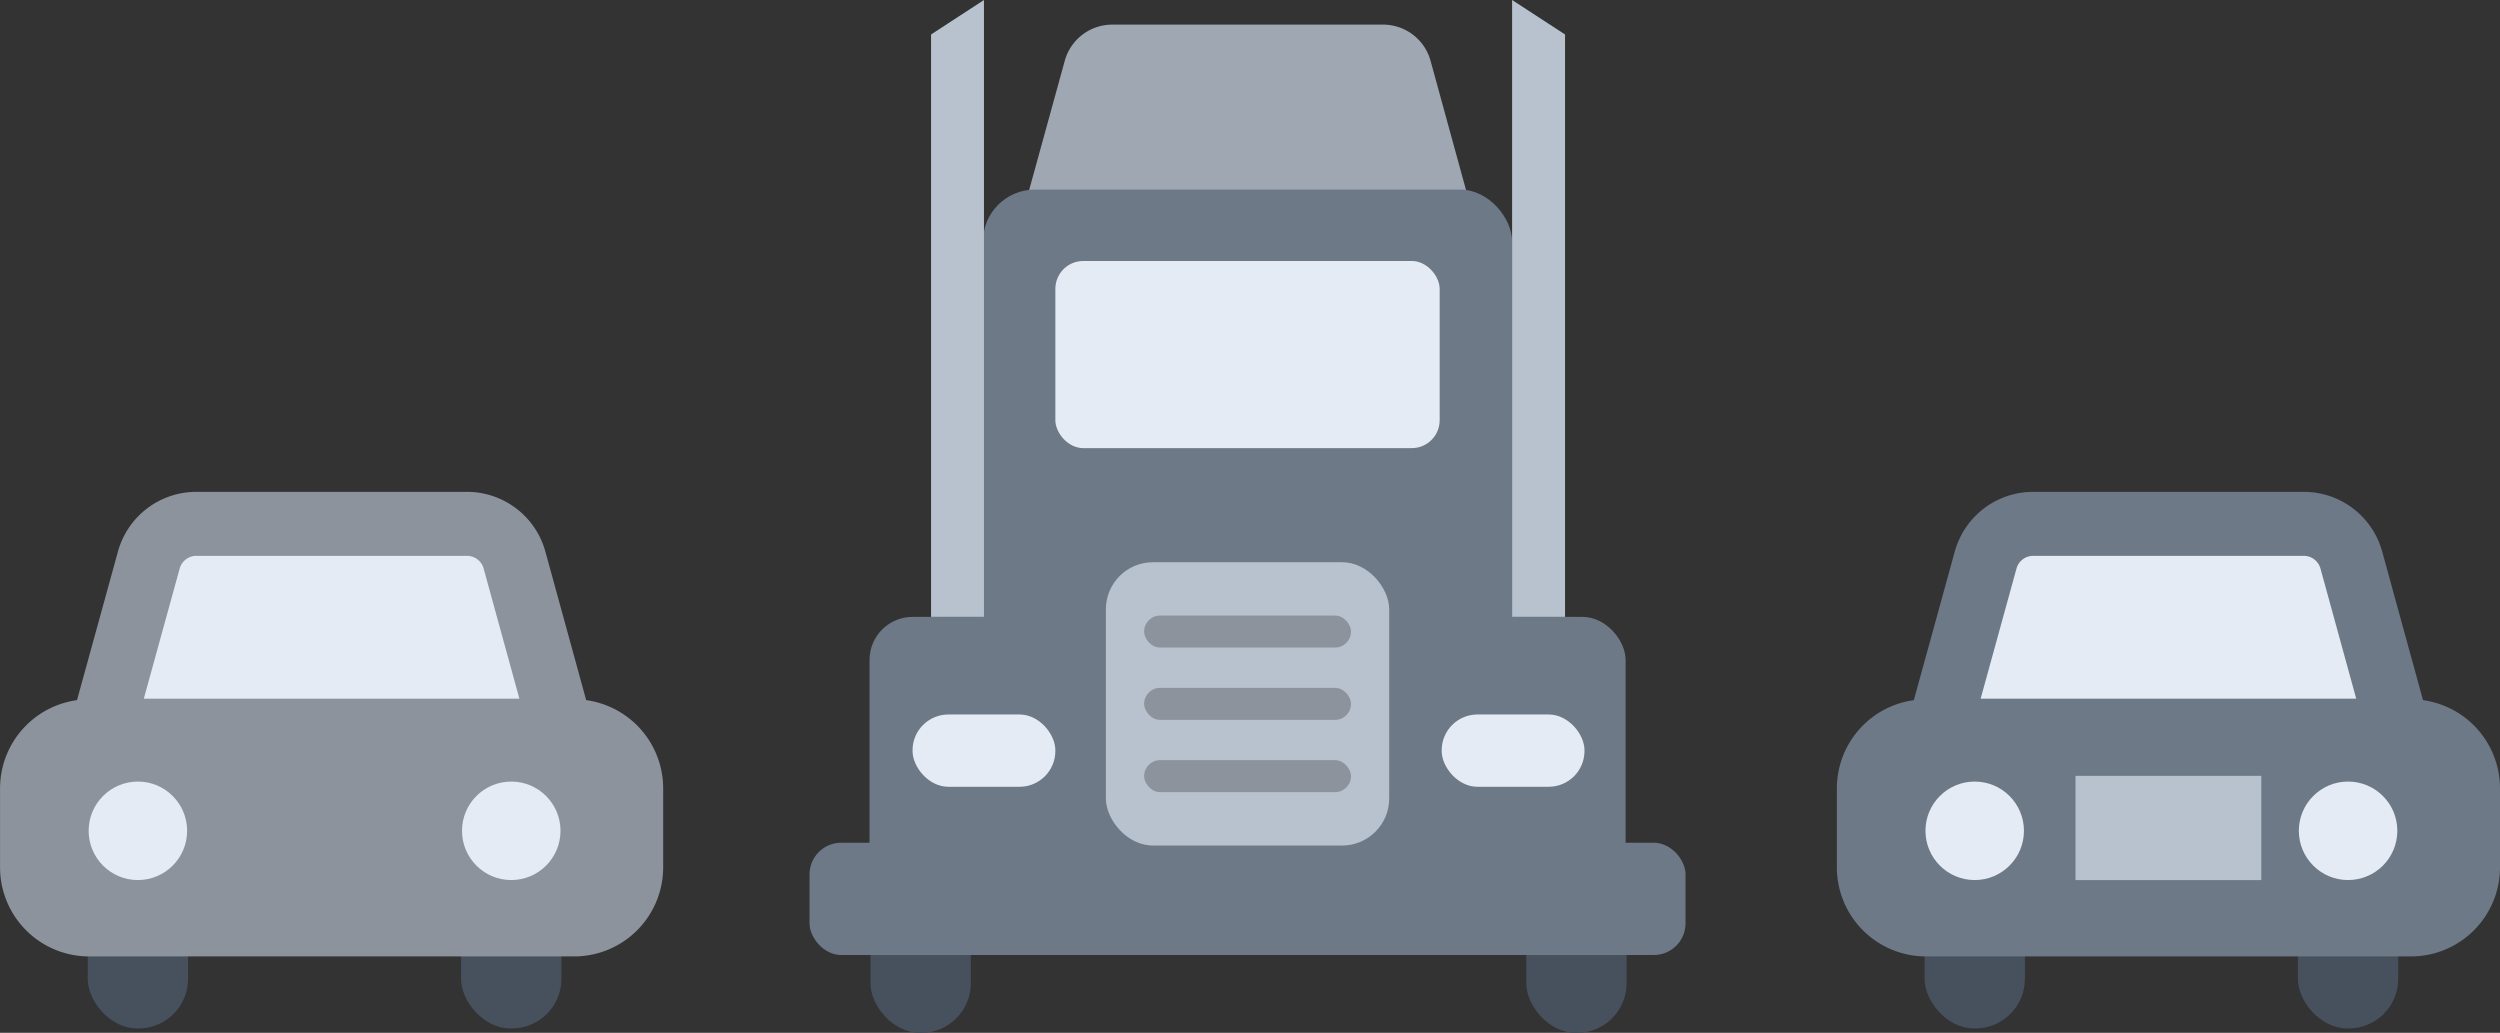 <svg id="Layer_1" data-name="Layer 1" xmlns="http://www.w3.org/2000/svg" viewBox="0 0 507.67 209.73"><rect x="0" y="0" width="507.67" height="209.73" fill="#333333" stroke="none"/><defs><style>.cls-1{fill:#47515e;}.cls-2{fill:#e4ebf5;}.cls-3,.cls-5{fill:none;stroke-miterlimit:10;stroke-width:13px;}.cls-3{stroke:#8c939c;}.cls-4{fill:#8c939c;}.cls-5{stroke:#6d7987;}.cls-6{fill:#6d7987;}.cls-7{fill:#9fa7b2;}.cls-8{fill:#b8c2cf;}</style></defs><title>transportation-1</title><rect class="cls-1" x="17.82" y="163.24" width="20.37" height="45.61" rx="10.08" ry="10.08"/><rect class="cls-1" x="93.63" y="163.24" width="20.37" height="45.61" rx="10.08" ry="10.08"/><rect class="cls-1" x="176.77" y="164.13" width="20.37" height="45.61" rx="10.08" ry="10.08"/><rect class="cls-1" x="309.94" y="164.13" width="20.37" height="45.61" rx="10.08" ry="10.08"/><path class="cls-2" d="M5663.53,1175.69H5570.2l9.55-34.66a10,10,0,0,1,9.64-7.34h55A10,10,0,0,1,5654,1141Z" transform="translate(-5549.53 -1027.31)"/><path class="cls-3" d="M5663.53,1175.69H5570.2l9.55-34.66a10,10,0,0,1,9.64-7.34h55A10,10,0,0,1,5654,1141Z" transform="translate(-5549.53 -1027.31)"/><path class="cls-4" d="M5666,1221.53h-98.26a18.09,18.09,0,0,1-18.2-18v-16.21a18.09,18.09,0,0,1,18.2-18H5666a18.09,18.09,0,0,1,18.2,18v16.21A18.09,18.09,0,0,1,5666,1221.53Z" transform="translate(-5549.53 -1027.31)"/><circle class="cls-2" cx="28" cy="168.71" r="10"/><circle class="cls-2" cx="103.82" cy="168.71" r="10"/><rect class="cls-1" x="390.82" y="163.24" width="20.37" height="45.61" rx="10.08" ry="10.08"/><rect class="cls-1" x="466.63" y="163.24" width="20.37" height="45.61" rx="10.08" ry="10.08"/><path class="cls-2" d="M6036.53,1175.69H5943.2l9.55-34.66a10,10,0,0,1,9.64-7.34h55A10,10,0,0,1,6027,1141Z" transform="translate(-5549.53 -1027.31)"/><path class="cls-5" d="M6036.53,1175.69H5943.2l9.55-34.66a10,10,0,0,1,9.64-7.34h55A10,10,0,0,1,6027,1141Z" transform="translate(-5549.53 -1027.31)"/><path class="cls-6" d="M6039,1221.53h-98.26a18.09,18.09,0,0,1-18.2-18v-16.21a18.09,18.09,0,0,1,18.2-18H6039a18.09,18.09,0,0,1,18.2,18v16.21A18.09,18.09,0,0,1,6039,1221.53Z" transform="translate(-5549.53 -1027.31)"/><circle class="cls-2" cx="401" cy="168.71" r="10"/><circle class="cls-2" cx="476.82" cy="168.71" r="10"/><rect class="cls-6" x="164.39" y="171.13" width="177.89" height="22.8" rx="6.43" ry="6.43"/><path class="cls-7" d="M5849.54,1074.31H5756.2l9.55-34.66a10,10,0,0,1,9.64-7.34h55a10,10,0,0,1,9.64,7.34Z" transform="translate(-5549.53 -1027.31)"/><rect class="cls-6" x="176.57" y="125.27" width="153.54" height="58.67" rx="8.75" ry="8.75"/><rect class="cls-6" x="199.61" y="38.5" width="107.45" height="110.77" rx="10.54" ry="10.54"/><rect class="cls-8" x="224.57" y="114.17" width="57.53" height="57.53" rx="9.55" ry="9.55"/><rect class="cls-4" x="232.34" y="125" width="42" height="6.5" rx="3.22" ry="3.22"/><rect class="cls-4" x="232.34" y="139.68" width="42" height="6.5" rx="3.22" ry="3.22"/><rect class="cls-4" x="232.34" y="154.36" width="42" height="6.5" rx="3.22" ry="3.22"/><rect class="cls-2" x="185.31" y="145.09" width="29" height="14.68" rx="7.27" ry="7.27"/><rect class="cls-2" x="292.76" y="145.09" width="29" height="14.68" rx="7.27" ry="7.27"/><rect class="cls-2" x="214.31" y="53" width="78.04" height="38" rx="5.66" ry="5.66"/><polygon class="cls-8" points="199.81 125.27 189.07 125.27 189.07 7 199.81 0 199.81 125.27"/><polygon class="cls-8" points="307.06 125.27 317.81 125.27 317.81 7 307.06 0 307.06 125.27"/><rect class="cls-8" x="421.47" y="157.55" width="37.73" height="21.17"/></svg>